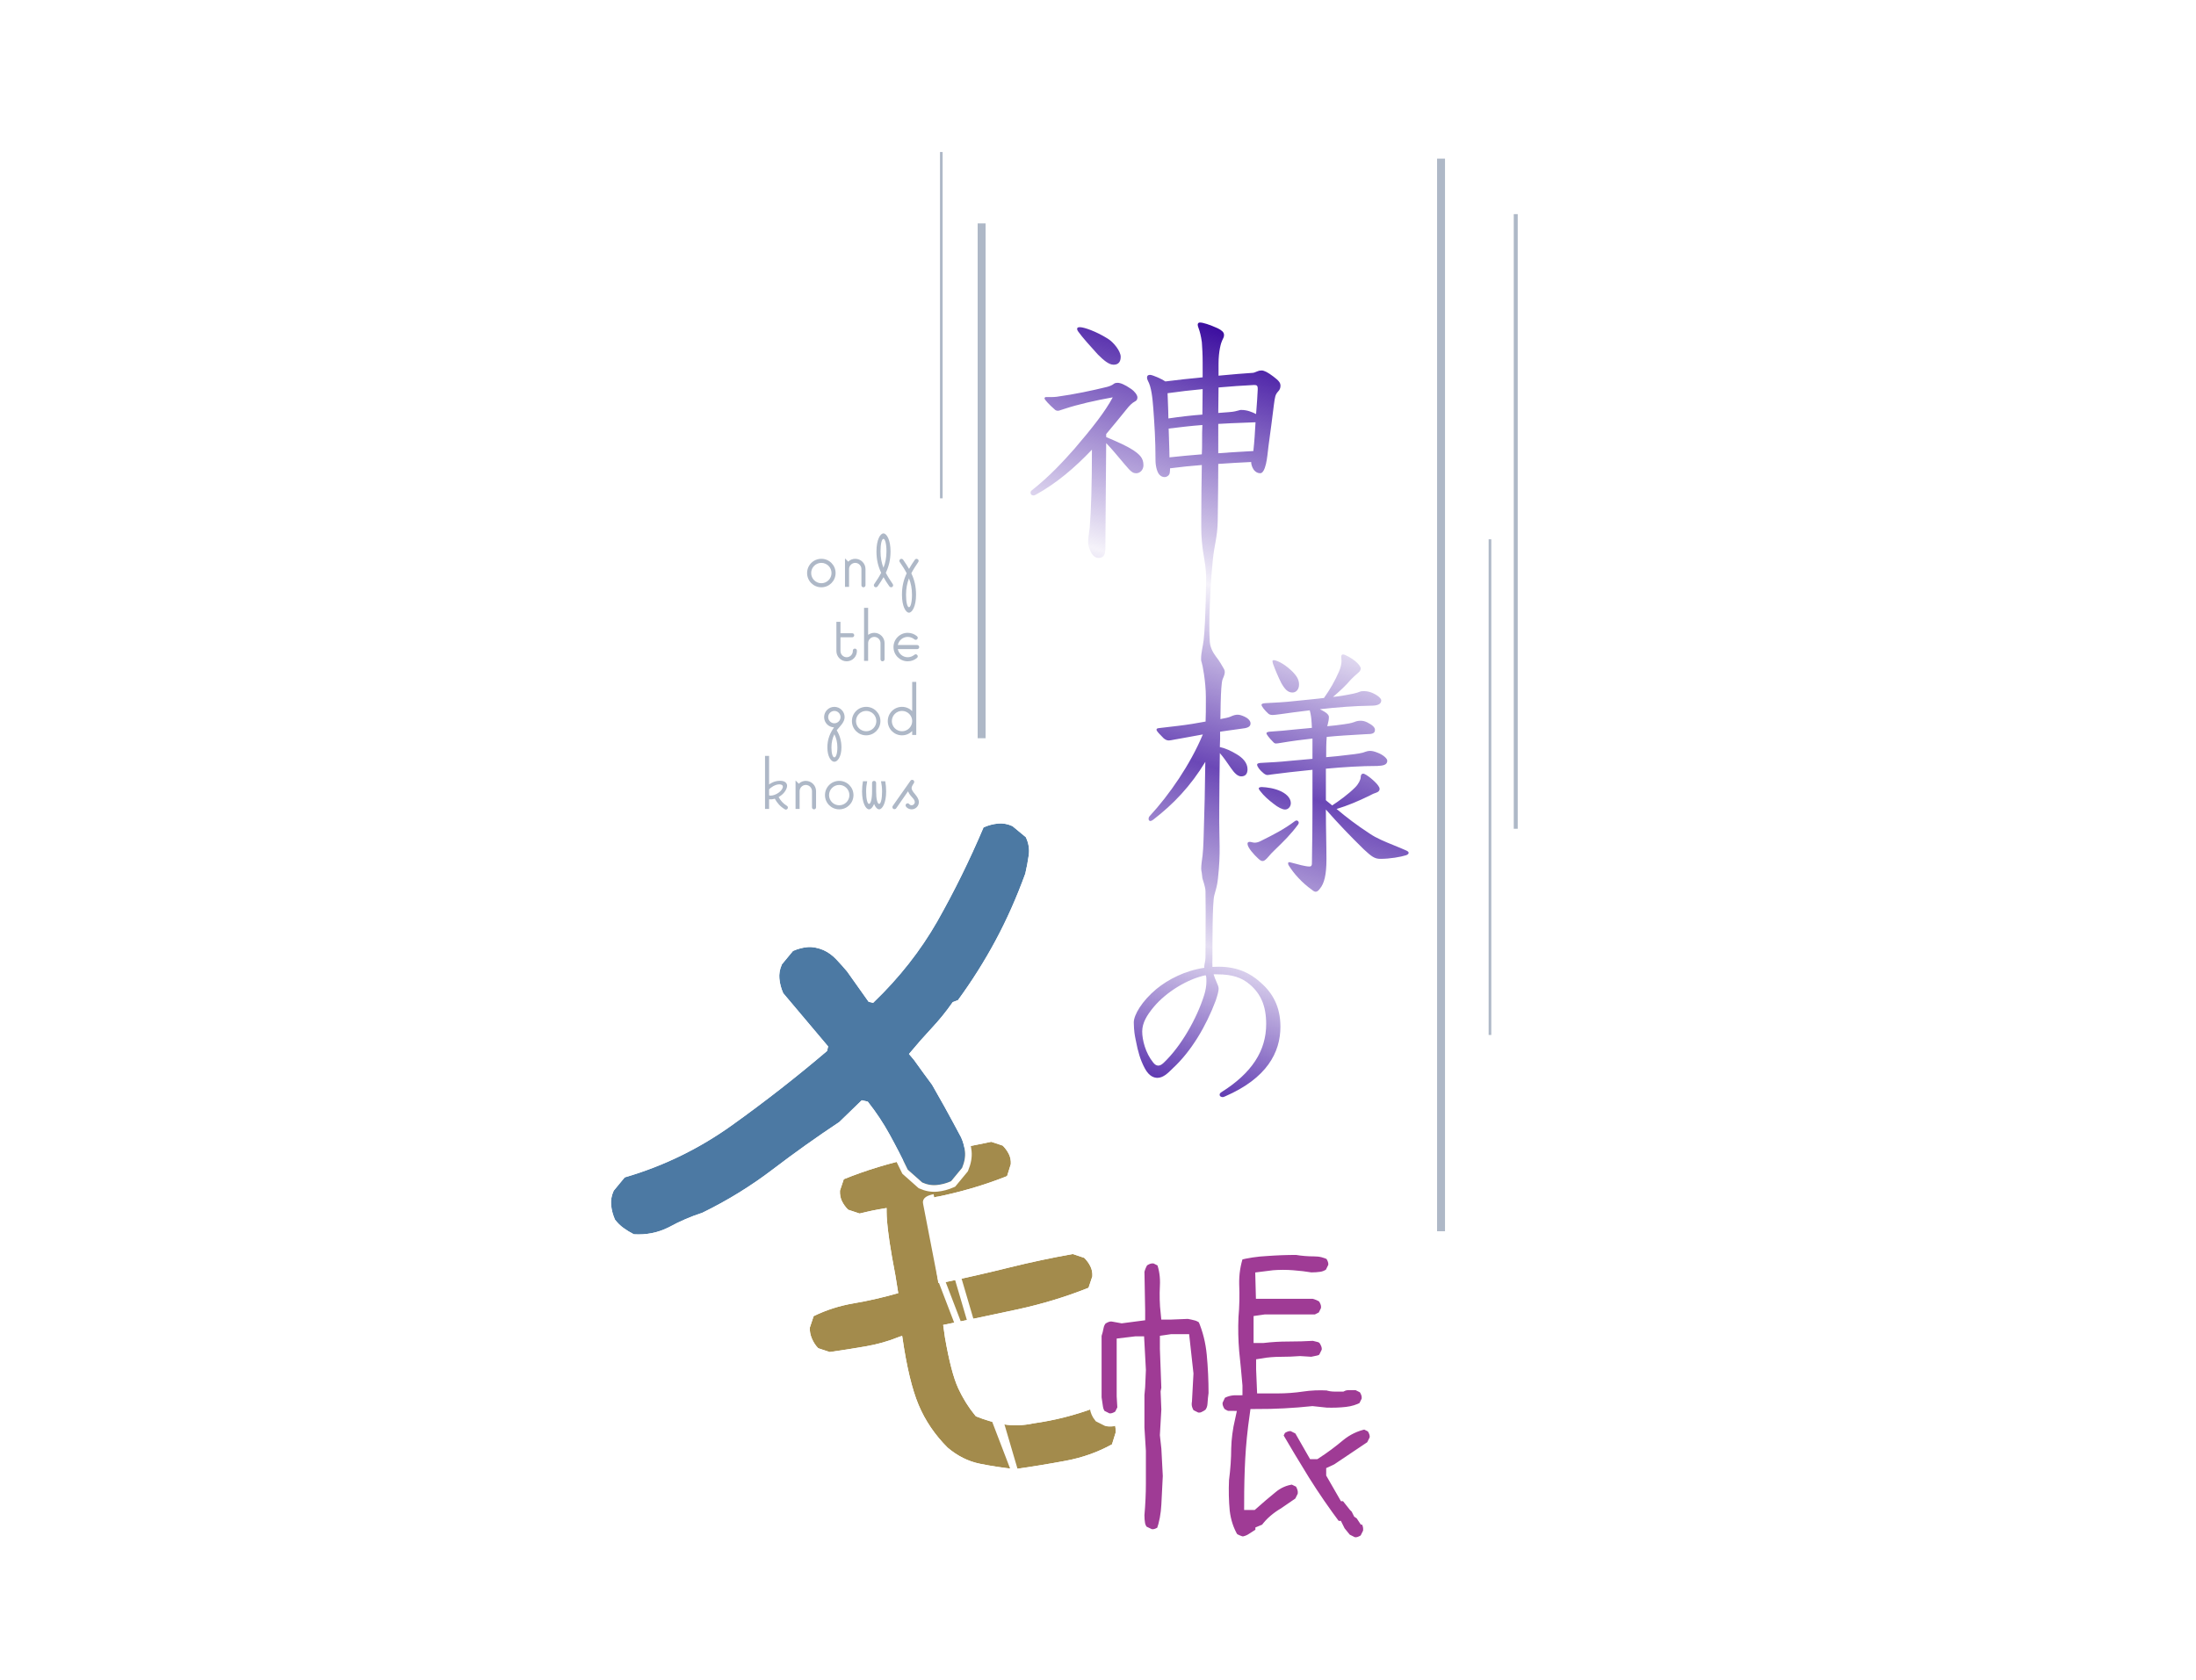 <svg width="1661" height="1271" viewBox="0 0 1661 1271" fill="none" xmlns="http://www.w3.org/2000/svg">
<rect width="1661" height="1271" fill="white"/>
<g filter="url(#filter0_d)">
<path fill-rule="evenodd" clip-rule="evenodd" d="M836.685 324.383C841.868 318.163 847.05 311.943 852.025 305.723C854.097 303.028 856.378 300.747 858.45 299.711C859.901 299.089 860.316 297.845 860.316 296.601C860.316 294.735 857.829 291.832 855.756 290.381C850.366 286.649 847.257 285.612 845.184 285.612C844.148 285.612 843.319 285.82 842.697 286.234C841.246 287.478 838.966 288.308 837.307 288.722C826.321 291.418 812.848 294.32 799.167 296.186C797.716 296.393 796.472 296.393 794.606 296.393H791.29C790.461 296.393 790.046 296.808 790.046 297.43C790.046 298.259 793.363 301.991 798.13 306.138C798.752 306.553 799.374 306.76 799.996 306.76C800.899 306.76 801.803 306.438 802.907 306.045C803.575 305.807 804.318 305.543 805.178 305.309C815.128 301.991 828.809 298.881 841.66 296.601C836.064 307.175 826.321 319.614 812.64 335.579C804.349 344.908 793.985 356.312 780.511 366.885C779.682 367.507 779.475 368.129 779.475 368.751C779.475 369.995 780.304 370.825 781.755 370.825C782.058 370.825 782.362 370.713 782.747 370.573C782.887 370.521 783.039 370.465 783.206 370.41C799.374 361.495 812.848 349.884 825.907 336.201C825.907 362.946 825.285 382.435 824.248 395.082C824.115 396.212 823.94 397.469 823.763 398.738C823.387 401.429 823.005 404.173 823.005 405.863C823.005 407.936 823.626 410.424 824.87 413.12C826.114 416.022 828.394 418.096 830.881 418.096C835.027 418.096 836.064 415.193 836.064 410.632L836.685 331.225C840.632 335.336 844.187 339.579 847.765 343.848L847.766 343.849C848.698 344.961 849.631 346.075 850.574 347.189C855.341 352.787 856.585 354.031 859.487 354.031C862.389 354.031 864.876 351.336 864.876 348.018C864.876 342.42 861.974 339.933 857.207 336.615C852.439 333.505 846.013 330.603 836.685 326.663V324.383ZM921.672 271.099C921.672 261.77 923.538 255.342 924.367 253.684C924.478 253.463 924.581 253.258 924.678 253.067C925.487 251.466 925.818 250.812 925.818 249.33C925.818 247.257 923.953 245.805 921.051 244.354C915.039 241.659 910.064 240 907.577 240C906.541 240 905.919 240.622 905.919 241.659C905.919 242.281 906.126 243.11 906.541 244.147C907.577 246.842 908.406 250.366 909.028 254.72C909.064 255.295 909.106 255.901 909.151 256.549C909.366 259.645 909.65 263.72 909.65 270.063V281.466C900.322 282.295 889.958 283.539 881.459 284.576C878.764 282.71 871.717 279.6 869.851 279.6C868.4 279.6 867.571 280.222 867.571 281.673C867.571 282.295 867.778 283.124 868.193 283.954C870.888 288.722 871.717 297.015 872.339 305.101L872.37 305.537C873.188 316.998 873.997 328.317 873.997 344.286C873.997 349.055 875.448 353.824 877.106 355.275C878.143 356.311 879.386 356.933 880.837 356.933C882.496 356.933 884.568 355.689 884.776 353.616C884.983 352.372 884.983 351.128 884.983 350.299C893.067 349.262 900.944 348.433 909.028 347.811C908.821 360.873 908.613 374.349 908.613 389.277V395.082C908.613 409.384 911.166 419.224 911.684 424.163C912.296 430 912.296 432.943 912.296 432.943C912.296 432.943 912.083 465.073 910.434 480.126C909.931 484.708 908.393 490.017 908.487 494.517C908.488 494.589 908.49 494.659 908.491 494.727C908.509 495.692 908.519 496.194 908.974 497.313C909.461 498.511 912.083 511.619 912.083 523.229V527.79C912.083 532.352 912.083 537.12 911.876 541.889C906.694 542.926 897.781 544.377 890.526 545.206C885.551 545.828 880.369 546.45 876.43 546.865C875.186 547.072 874.772 547.279 874.772 548.109C874.772 549.145 877.259 551.633 880.161 554.536C881.405 555.572 882.649 556.195 884.1 556.195C884.929 556.195 887.001 555.78 888.038 555.573C890.404 555.142 892.845 554.712 895.334 554.273L895.341 554.272C900.046 553.442 904.925 552.582 909.803 551.633C900.268 574.439 884.514 597.246 869.59 613.417C868.968 614.039 868.761 614.869 868.761 615.491C868.761 616.32 869.175 617.149 870.212 617.149C870.626 617.149 871.455 616.735 872.284 616.113C887.416 604.502 900.683 590.611 911.669 572.366C911.461 591.026 911.047 610.1 910.425 628.138C910.218 634.979 910.01 641.614 908.974 647.834C908.953 648.022 908.932 648.209 908.911 648.393C908.727 650.035 908.559 651.526 908.559 653.017C908.559 654.196 908.75 655.136 908.954 656.138C909.187 657.284 909.192 658.666 909.436 660.274C909.623 661.5 911.724 666.674 911.804 670.154C912 678.618 911.933 691.272 911.867 703.5C911.836 709.457 911.804 715.312 911.804 720.533C911.804 723.531 910.61 726.092 910.919 728.172C895.976 730.427 883.449 737.066 874.714 744.203C863.79 753.309 857.569 763.78 857.569 769.547C857.721 776.072 858.176 778.652 859.086 783.053C860.755 791.855 862.576 797.925 865.762 803.995C869.252 810.673 873.197 811.431 875.624 811.431C879.721 811.28 882.907 808.396 887.004 804.299C901.114 791.248 912.19 772.43 919.473 753.157C920.838 749.06 921.748 745.873 921.748 744.052C921.748 742.526 921.006 740.841 920.102 738.789C919.387 737.165 918.571 735.312 917.94 733.125C919.269 733.03 919.535 733.054 919.882 733.085C920.09 733.104 920.327 733.125 920.838 733.125C931.914 733.125 939.197 735.553 945.266 740.713C953.611 747.846 957.707 756.951 957.707 770.761C957.707 790.944 946.935 807.789 923.721 822.358C922.811 822.965 922.507 823.572 922.507 824.179C922.507 825.393 923.569 826 924.783 826C925.238 826 925.39 826 926.755 825.393C958.162 811.735 968.48 792.31 968.48 772.734C968.48 757.71 962.714 747.087 952.852 738.74C945.873 732.518 936.162 727.359 921.748 727.359C920.164 727.359 918.601 727.41 917.059 727.51C916.881 725.157 917.059 723.258 917.059 720.533C917.059 711.5 916.973 678.773 918.438 673.464C919.75 668.709 920.644 666.047 921.204 660.896C923.475 640 922.048 634.572 922.209 609.26C922.311 593.365 922.415 577.088 922.655 565.732C925.542 569.075 927.983 572.641 929.571 574.96C930.149 575.805 930.614 576.485 930.946 576.927C933.641 580.867 936.128 583.355 938.823 583.355C942.14 583.355 943.591 581.281 943.591 577.964C943.591 572.988 939.86 569.256 935.299 566.561C931.154 564.073 927.215 562.207 922.655 561.17C922.655 560.134 922.707 559.045 922.759 557.957C922.81 556.868 922.862 555.78 922.862 554.743V549.56C924.548 549.319 926.198 549.078 927.814 548.842L927.835 548.839L927.838 548.839C931.777 548.264 935.507 547.72 939.03 547.279C943.176 546.865 945.871 546.035 945.871 543.34C945.871 541.06 943.591 539.194 941.311 538.157C939.445 537.328 937.787 536.706 936.128 536.706C934.47 536.706 933.019 537.12 930.739 538.157C929.495 538.779 926.386 539.401 923.069 540.023C923.069 537.923 923.123 535.877 923.175 533.856V533.855C923.226 531.886 923.277 529.942 923.277 527.998C923.484 519.705 923.899 512.034 924.728 509.96C926.179 506.643 926.386 505.606 926.386 504.362C926.386 503.533 926.179 502.704 925.764 502.082C925.09 501.044 924.216 499.501 923.236 497.771C922.33 496.171 921.089 494.521 919.813 492.825C917.179 489.323 915.393 485.62 915.082 481.725C913.859 466.411 916.082 434.556 916.082 434.556C916.082 434.556 916.773 425.367 917.353 419.491C918.481 408.061 920.848 402.4 921.051 390.313C921.061 389.504 921.072 388.698 921.083 387.896L921.107 386.067L921.107 386.062C921.294 371.97 921.465 359.047 921.465 346.982C929.757 346.36 938.048 345.945 946.339 345.53C946.339 347.189 946.961 349.47 948.412 351.543C949.656 352.994 951.107 354.031 953.18 354.031C954.631 354.031 955.875 352.372 956.704 349.884C958.02 346.121 958.484 342.017 959.178 335.866C959.249 335.239 959.322 334.591 959.398 333.92C960.849 323.346 962.508 310.906 963.544 302.199C964.373 295.979 964.581 294.527 966.861 292.04C967.897 291.003 968.519 289.552 968.519 287.893C968.519 285.612 967.483 284.161 963.13 280.844C958.984 277.734 956.289 276.283 954.216 276.283C952.973 276.283 951.936 276.49 951.107 276.905C949.241 277.734 948.205 278.149 946.547 278.149C940.387 278.511 932.961 279.19 925.098 279.909C923.964 280.013 922.822 280.117 921.672 280.222V271.099ZM884.568 342.006C884.568 339.241 884.384 333.713 884.2 328.184C884.108 325.42 884.016 322.655 883.946 320.236C892.445 319.2 900.944 318.163 909.443 317.541C909.235 321.48 909.235 325.627 909.235 329.566C909.235 332.883 909.235 336.408 909.028 339.725C900.944 340.347 892.238 341.176 884.568 342.006ZM940.204 315.841L940.206 315.841C943.361 315.724 946.509 315.608 949.656 315.468C949.241 322.724 948.827 329.981 947.998 337.237C946.53 337.322 945.12 337.403 943.759 337.481L943.743 337.482C935.115 337.976 928.444 338.359 921.465 338.896V316.712C927.782 316.3 934.009 316.07 940.204 315.841ZM909.443 309.662C900.944 310.284 892.238 311.321 883.739 312.565C883.739 309.416 883.558 304.912 883.376 300.364C883.282 298.025 883.188 295.674 883.117 293.491C891.823 292.247 900.737 291.21 909.65 290.381L909.443 309.662ZM921.672 289.137C930.793 288.308 939.914 287.686 948.412 287.271C950.278 287.271 951.314 287.478 951.314 289.966V290.796C951.107 295.149 950.692 301.784 950.071 309.248C946.754 307.589 943.23 306.138 938.67 306.138C938.148 306.138 937.599 306.299 936.831 306.524C935.463 306.926 933.398 307.531 929.549 307.797C927.269 308.004 924.574 308.211 921.465 308.419L921.672 289.137ZM847.672 265.916C847.672 261.562 842.075 254.72 837.929 252.232C829.016 246.635 819.895 243.525 816.786 243.525C815.128 243.525 814.713 243.939 814.713 244.976C814.713 245.391 814.92 246.013 815.542 246.842C818.684 251.279 824.957 258.188 829.072 262.719C829.572 263.27 830.04 263.786 830.467 264.257C834.82 268.611 838.758 271.929 842.282 271.929C846.013 271.929 847.672 269.648 847.672 265.916ZM992.303 546.657C990.851 546.796 989.469 546.934 988.164 547.065C985.554 547.326 983.251 547.556 981.317 547.694L980.911 547.736C973.03 548.544 967.103 549.152 960.174 549.56C958.515 549.767 957.893 550.182 957.893 550.804C957.893 551.426 959.552 553.914 963.283 557.646C963.905 558.268 964.527 558.475 965.148 558.475C965.77 558.475 967.429 558.268 968.465 558.06C977.171 556.609 985.048 555.573 992.717 554.743V570.086C990.99 570.243 989.275 570.4 987.597 570.554L987.544 570.558C982.599 571.012 977.974 571.435 974.269 571.744C968.672 572.366 961.417 572.781 953.333 573.195C951.468 573.403 950.846 573.817 950.846 574.439C950.846 575.891 952.711 578.586 955.821 581.074C956.857 581.903 957.893 582.318 958.515 582.318C959.137 582.318 960.795 582.111 961.832 581.903C969.294 580.867 980.695 579.623 992.717 578.379V608.441C992.717 621.776 992.553 631.648 992.431 638.942L992.431 638.944C992.359 643.217 992.303 646.605 992.303 649.285C992.303 650.529 991.888 651.566 990.437 651.566C987.449 651.566 981.229 649.842 977.757 648.88C976.412 648.507 975.479 648.249 975.305 648.249C974.684 648.249 974.269 648.663 974.269 649.078C974.269 649.7 974.476 650.322 974.891 650.944C976.964 654.054 978.829 656.749 982.146 660.274C985.255 663.591 988.779 666.701 992.303 669.189C993.547 670.225 994.376 670.64 995.205 670.64C996.241 670.64 997.278 669.811 998.314 668.359C1001.63 664.42 1003.29 657.786 1003.29 646.175C1003.29 640.485 1003.19 635.035 1003.09 629.385L1003.09 629.379L1003.09 629.373C1002.99 623.294 1002.87 616.983 1002.87 609.893V608.441C1012.2 619.015 1020.49 627.723 1031.48 638.504C1037.49 644.102 1039.77 645.761 1044.12 645.761C1051.38 645.761 1059.46 644.309 1063.4 643.065C1064.65 642.651 1065.47 642.029 1065.47 641.199C1065.47 640.577 1064.85 639.955 1063.4 639.333C1060.42 638 1057.38 636.765 1054.39 635.549C1047.6 632.793 1041.07 630.139 1036.04 626.686C1025.88 620.052 1018.63 614.454 1010.96 608.027C1019.25 605.539 1027.54 602.014 1035.63 598.075C1035.99 597.891 1036.34 597.706 1036.69 597.522C1037.91 596.877 1039.13 596.232 1041.22 595.587C1042.88 594.965 1043.5 593.928 1043.5 592.892C1043.5 592.062 1043.09 591.233 1042.47 590.404C1040.6 587.501 1033.14 581.281 1031.07 581.281C1030.03 581.281 1029.2 582.111 1029.2 583.977C1029.2 585.843 1027.54 589.16 1025.05 591.648C1019.87 596.831 1013.03 601.807 1007.64 605.332C1007.06 604.834 1006.35 604.27 1005.64 603.706C1004.57 602.86 1003.5 602.014 1002.87 601.392V577.549C1016.14 576.305 1029.82 575.476 1041.84 575.476C1045.78 575.269 1049.31 574.854 1049.31 571.537C1049.31 569.878 1046.2 566.976 1041.64 565.317C1039.56 564.488 1037.91 564.073 1036.25 564.073C1035.21 564.073 1033.97 564.28 1032.93 564.695C1030.65 565.732 1026.71 566.354 1019.04 567.183C1014.07 567.805 1008.68 568.427 1003.08 568.842C1003.08 563.866 1003.08 558.682 1003.5 553.499C1011.71 552.661 1021.68 552.094 1028.82 551.688C1030.51 551.592 1032.04 551.505 1033.35 551.426C1038.11 551.426 1039.98 550.804 1039.98 548.109C1039.98 546.45 1038.32 544.584 1034.17 542.511C1032.1 541.474 1030.44 541.267 1028.99 541.267C1027.13 541.267 1025.68 541.682 1024.22 542.304C1021.94 543.133 1019.25 543.547 1016.35 543.962C1012.41 544.584 1008.26 544.999 1003.91 545.413L1004.33 543.755C1004.74 542.096 1005.15 540.23 1005.15 538.572C1005.15 536.913 1003.91 535.254 998.314 532.559C1010.96 531.108 1024.02 530.071 1037.49 529.864C1041.22 529.864 1044.75 529.034 1044.75 525.925C1044.75 524.266 1041.84 521.778 1037.28 519.912C1035 519.083 1033.35 518.875 1031.69 518.875C1030.65 518.875 1029.61 518.875 1028.58 519.29C1026.3 520.327 1022.36 521.156 1014.9 522.4C1012.82 522.777 1010.75 522.983 1008.83 523.173L1008.72 523.184C1008.57 523.199 1008.42 523.214 1008.26 523.229C1013.45 518.875 1018.21 514.314 1021.74 510.168C1023.19 508.716 1025.26 506.643 1027.54 504.777C1028.79 503.74 1029.2 502.704 1029.2 501.667C1029.2 500.423 1027.75 498.557 1025.68 496.691C1022.36 493.789 1017.18 491.093 1015.93 491.093C1014.9 491.093 1014.48 491.715 1014.48 492.959C1014.48 493.404 1014.54 494.027 1014.6 494.605C1014.65 495.106 1014.69 495.573 1014.69 495.862C1014.69 498.35 1014.07 501.252 1012.62 504.362C1009.92 510.79 1005.98 517.631 1001.42 524.059C996.116 524.691 991.27 525.168 986.559 525.633L986.557 525.633C983.541 525.931 980.579 526.223 977.586 526.547C972.196 527.169 964.734 527.583 956.65 527.998C954.784 528.205 954.162 528.62 954.162 529.242C954.162 530.278 956.65 533.596 959.552 536.084C960.174 536.498 961.003 536.913 962.661 536.913C963.673 536.913 965.784 536.638 967.428 536.424C967.805 536.375 968.156 536.33 968.465 536.291C974.269 535.462 981.939 534.425 990.645 533.388C991.474 536.291 991.888 539.194 992.096 542.925L992.303 546.657ZM982.56 513.899C982.56 510.79 981.524 507.68 976.342 502.911C970.538 497.521 965.148 495.447 963.49 495.447C962.868 495.447 962.454 495.655 962.454 496.276C962.454 496.58 962.565 496.995 962.706 497.52C962.757 497.713 962.813 497.921 962.868 498.142C964.734 503.326 967.014 508.509 969.087 512.655C971.782 517.424 974.062 519.912 977.586 519.912C980.488 519.912 982.56 517.424 982.56 513.899ZM952.919 594.136C956.028 598.282 959.759 601.392 963.283 604.087C966.599 606.783 969.916 608.441 971.989 608.441C974.476 608.441 976.342 606.161 976.342 603.673C976.342 600.77 974.476 597.453 969.087 594.758C963.905 592.27 958.308 591.648 954.577 591.44C953.333 591.44 952.089 591.648 952.089 592.477C952.089 592.892 952.297 593.306 952.919 594.136ZM981.939 619.637C982.146 619.223 982.353 618.808 982.353 618.393C982.353 617.564 981.524 616.735 980.695 616.735C980.28 616.735 979.658 616.942 979.244 617.357C971.113 623.506 962.602 627.757 954.983 631.563C954.638 631.735 954.296 631.907 953.955 632.077C952.089 633.114 950.431 633.528 948.98 633.528C948.33 633.528 947.623 633.358 946.948 633.196C946.333 633.048 945.743 632.906 945.249 632.906C944.005 632.906 943.591 633.528 943.591 634.358C943.591 637.26 948.566 642.651 951.26 645.139C952.919 646.797 953.955 647.419 954.991 647.419C956.235 647.419 957.272 646.383 958.308 645.346C958.753 644.9 959.252 644.322 959.832 643.649L959.833 643.648C960.873 642.441 962.175 640.93 963.905 639.333L964.239 639.01C970.928 632.522 976.433 627.183 981.939 619.637ZM912.498 738.118C912.513 736.367 912.528 734.583 911.867 733.79C898.364 736.673 882.452 746.176 872.741 757.71C867.431 764.083 863.941 769.85 863.941 776.376C863.941 782.75 866.369 792.614 872.286 799.898C873.5 801.416 874.714 802.174 876.079 802.174C877.293 802.174 878.507 801.567 880.024 800.201C893.376 787.606 905.362 766.36 910.824 748.756C911.886 745.418 912.493 741.775 912.493 738.892C912.493 738.637 912.495 738.378 912.498 738.118Z" fill="url(#paint0_linear)"/>
</g>
<g filter="url(#filter1_d)">
<path d="M767.779 1107.44C758.839 1106.51 749.977 1105.16 741.191 1103.39C732.406 1101.62 724.256 1097.55 716.742 1091.19C707.11 1081.56 699.789 1070.77 694.781 1058.82C689.772 1046.88 685.65 1029.58 682.415 1006.92L680.797 1007.15C672.473 1010.54 663.88 1013 655.017 1014.55C646.155 1016.09 637.003 1017.53 627.562 1018.88L618.892 1015.99C616.966 1014.06 615.386 1011.67 614.153 1008.82C612.92 1005.97 612.381 1003.16 612.535 1000.38L615.426 991.712C624.944 987.05 635.078 983.814 645.829 982.003C656.58 980.193 667.774 977.631 679.412 974.318C678.333 966.766 676.754 957.633 674.674 946.921C671.67 929.735 670.322 917.404 670.631 909.929C664.696 910.776 657.876 912.163 650.169 914.089L641.499 911.198C639.573 909.271 638.032 907.152 636.876 904.84C635.72 902.528 635.2 899.85 635.316 896.806L638.206 888.136C654.853 881.355 672.791 875.904 692.019 871.782C711.248 867.66 730.495 863.673 749.762 859.821L758.432 862.712C760.358 864.639 761.9 866.758 763.056 869.07C764.211 871.382 764.712 873.926 764.558 876.7L761.725 885.774C744.539 892.632 726.177 898.006 706.64 901.897C702.093 902.821 700.09 904.208 700.629 906.058C701.13 907.638 701.669 910.451 702.247 914.497C702.825 918.543 703.422 922.724 704.038 927.04L709.699 966.691L716.173 965.767C732.203 962.377 748.06 958.736 763.743 954.846C779.427 950.955 795.322 947.584 811.429 944.734L820.099 947.624C822.025 949.551 823.566 951.671 824.722 953.983C825.878 956.295 826.379 958.838 826.225 961.613L823.334 970.282C806.148 977.14 788.21 982.591 769.521 986.636C750.832 990.681 732.124 994.591 713.396 998.366L714.783 1008.08C717.864 1025.8 721.197 1038.54 724.78 1046.28C728.363 1054.03 732.813 1061.1 738.13 1067.5C745.143 1070.35 752.175 1072.37 759.227 1073.57C766.278 1074.76 773.811 1074.51 781.827 1072.82C789.919 1071.66 797.683 1070.14 805.12 1068.25C812.557 1066.36 819.937 1064.07 827.258 1061.38L837.662 1064.84C839.588 1066.77 841.13 1068.89 842.285 1071.2C843.441 1073.51 843.981 1076.33 843.903 1079.64L841.07 1088.72C830.358 1094.65 818.701 1098.79 806.101 1101.14C793.5 1103.49 780.726 1105.59 767.779 1107.44Z" fill="#A38B4C"/>
<path d="M767.827 1109.96L767.521 1109.92C758.502 1108.99 749.561 1107.63 740.696 1105.84C731.458 1103.98 722.93 1099.7 715.128 1093.1L715.048 1093.03L714.975 1092.96C705.124 1083.11 697.616 1072.05 692.475 1059.79C687.554 1048.05 683.527 1031.43 680.342 1010.02C672.289 1013.19 663.989 1015.52 655.446 1017.01C646.556 1018.55 637.38 1020 627.915 1021.35L627.331 1021.44L626.771 1021.25L618.102 1018.36L617.542 1018.17L617.124 1017.76C614.946 1015.58 613.199 1012.91 611.858 1009.81C610.49 1006.65 609.861 1003.45 610.039 1000.24L610.058 999.908L610.164 999.591L613.054 990.921L613.386 989.927L614.326 989.467C624.067 984.696 634.433 981.387 645.414 979.538C655.416 977.854 665.818 975.511 676.62 972.507C675.565 965.444 674.099 957.076 672.22 947.397L672.215 947.374L672.211 947.351C669.569 932.235 668.172 920.696 668.091 912.848C662.959 913.691 657.189 914.911 650.775 916.514L650.069 916.691L649.378 916.46L640.709 913.57L640.149 913.383L639.731 912.966C637.625 910.859 635.922 908.523 634.64 905.958C633.265 903.208 632.689 900.099 632.817 896.711L632.831 896.354L632.944 896.015L635.835 887.345L636.198 886.254L637.263 885.821C654.058 878.98 672.137 873.487 691.495 869.338C710.735 865.213 729.994 861.224 749.272 857.37L749.923 857.24L750.553 857.45L759.223 860.34L759.783 860.527L760.2 860.944C762.306 863.051 764.009 865.387 765.292 867.953C766.657 870.683 767.231 873.664 767.054 876.839L767.037 877.149L766.944 877.445L764.111 886.519L763.757 887.655L762.651 888.096C745.315 895.014 726.807 900.43 707.134 904.348M767.827 1109.96L706.64 901.897M767.827 1109.96L768.132 1109.91C781.114 1108.06 793.923 1105.95 806.559 1103.6C819.411 1101.2 831.323 1096.97 842.282 1090.9L843.158 1090.42L843.457 1089.46L846.29 1080.39L846.394 1080.05L846.403 1079.7C846.487 1076.09 845.904 1072.85 844.522 1070.08C843.239 1067.52 841.536 1065.18 839.43 1063.08L839.012 1062.66L838.453 1062.47L828.049 1059L827.217 1058.73L826.394 1059.03C819.153 1061.7 811.857 1063.96 804.505 1065.83C797.16 1067.69 789.483 1069.2 781.473 1070.34L781.391 1070.35L781.309 1070.37C773.558 1072.01 766.344 1072.24 759.644 1071.1C752.977 1069.97 746.314 1068.08 739.654 1065.41C734.655 1059.32 730.453 1052.59 727.049 1045.23C723.614 1037.81 720.327 1025.36 717.253 1007.68L716.205 1000.35C734.171 996.717 752.119 992.96 770.05 989.079C788.87 985.006 806.941 979.515 824.26 972.604L825.338 972.174L825.706 971.073L828.596 962.403L828.702 962.086L828.721 961.751C828.897 958.576 828.323 955.595 826.958 952.865C825.676 950.3 823.973 947.963 821.867 945.857L821.449 945.439L820.889 945.253L812.22 942.362L811.618 942.162L810.993 942.272C794.831 945.132 778.88 948.515 763.141 952.419C747.513 956.296 731.712 959.924 715.737 963.303L711.821 963.863M767.827 1109.96L711.821 963.863M707.134 904.348C707.132 904.348 707.13 904.348 707.129 904.349L706.64 901.897M707.134 904.348C707.136 904.347 707.137 904.347 707.139 904.347L706.64 901.897M707.134 904.348C704.949 904.792 703.723 905.29 703.15 905.686C703.144 905.69 703.138 905.695 703.132 905.699M706.64 901.897C702.093 902.821 700.09 904.208 700.629 906.058M703.132 905.699C703.092 905.561 703.052 905.429 703.012 905.303L700.629 906.058M703.132 905.699C703.661 907.528 704.185 910.385 704.722 914.144L704.725 914.167L704.728 914.191L704.732 914.215L704.735 914.238L704.739 914.262L704.742 914.286L704.745 914.31L704.749 914.333L704.752 914.357L704.756 914.381L704.759 914.405L704.762 914.428L704.766 914.452L704.769 914.476L704.773 914.5L704.776 914.523L704.779 914.547L704.783 914.571L704.786 914.595L704.79 914.618L704.793 914.642L704.796 914.666L704.8 914.69L704.803 914.713L704.806 914.737L704.81 914.761L704.813 914.785L704.817 914.809L704.82 914.832L704.823 914.856L704.827 914.88L704.83 914.904L704.834 914.928L704.837 914.951L704.84 914.975L704.844 914.999L704.847 915.023L704.851 915.047L704.854 915.071L704.857 915.094L704.861 915.118L704.864 915.142L704.868 915.166L704.871 915.19L704.874 915.214L704.878 915.237L704.881 915.261L704.885 915.285L704.888 915.309L704.892 915.333L704.895 915.357L704.898 915.381L704.902 915.404L704.905 915.428L704.909 915.452L704.912 915.476L704.915 915.5L704.919 915.524L704.922 915.548L704.926 915.572L704.929 915.596L704.932 915.619L704.936 915.643L704.939 915.667L704.943 915.691L704.946 915.715L704.95 915.739L704.953 915.763L704.956 915.787L704.96 915.811L704.963 915.835L704.967 915.859L704.97 915.882L704.973 915.906L704.977 915.93L704.98 915.954L704.984 915.978L704.987 916.002L704.991 916.026L704.994 916.05L704.997 916.074L705.001 916.098L705.004 916.122L705.008 916.146L705.011 916.17L705.014 916.194L705.018 916.218L705.021 916.242L705.025 916.266L705.028 916.29L705.032 916.314L705.035 916.338L705.038 916.362L705.042 916.386L705.045 916.41L705.049 916.434L705.052 916.458L705.056 916.482L705.059 916.506L705.062 916.53L705.066 916.554L705.069 916.578L705.073 916.602L705.076 916.626L705.08 916.65L705.083 916.674L705.086 916.698L705.09 916.722L705.093 916.746L705.097 916.77L705.1 916.794L705.104 916.818L705.107 916.842L705.11 916.866L705.114 916.89L705.117 916.914L705.121 916.938L705.124 916.963L705.128 916.987L705.131 917.011L705.135 917.035L705.138 917.059L705.141 917.083L705.145 917.107L705.148 917.131L705.152 917.155L705.155 917.179L705.159 917.203L705.162 917.228L705.166 917.252L705.169 917.276L705.172 917.3L705.176 917.324L705.179 917.348L705.183 917.372L705.186 917.396L705.19 917.42L705.193 917.445L705.197 917.469L705.2 917.493L705.203 917.517L705.207 917.541L705.21 917.565L705.214 917.589L705.217 917.614L705.221 917.638L705.224 917.662L705.228 917.686L705.231 917.71L705.234 917.734L705.238 917.759L705.241 917.783L705.245 917.807L705.248 917.831L705.252 917.855L705.255 917.88L705.259 917.904L705.262 917.928L705.266 917.952L705.269 917.976L705.272 918L705.276 918.025L705.279 918.049L705.283 918.073L705.286 918.097L705.29 918.122L705.293 918.146L705.297 918.17L705.3 918.194L705.304 918.218L705.307 918.243L705.31 918.267L705.314 918.291L705.317 918.315L705.321 918.34L705.324 918.364L705.328 918.388L705.331 918.412L705.335 918.437L705.338 918.461L705.342 918.485L705.345 918.509L705.349 918.534L705.352 918.558L705.356 918.582L705.359 918.607L705.362 918.631L705.366 918.655L705.369 918.679L705.373 918.704L705.376 918.728L705.38 918.752L705.383 918.777L705.387 918.801L705.39 918.825L705.394 918.85L705.397 918.874L705.401 918.898L705.404 918.922L705.408 918.947L705.411 918.971L705.415 918.995L705.418 919.02L705.421 919.044L705.425 919.068L705.428 919.093L705.432 919.117L705.435 919.142L705.439 919.166L705.442 919.19L705.446 919.215L705.449 919.239L705.453 919.263L705.456 919.288L705.46 919.312L705.463 919.336L705.467 919.361L705.47 919.385L705.474 919.41L705.477 919.434L705.481 919.458L705.484 919.483L705.488 919.507L705.491 919.531L705.495 919.556L705.498 919.58L705.501 919.605L705.505 919.629L705.508 919.654L705.512 919.678L705.515 919.702L705.519 919.727L705.522 919.751L705.526 919.776L705.529 919.8L705.533 919.824L705.536 919.849L705.54 919.873L705.543 919.898L705.547 919.922L705.55 919.947L705.554 919.971L705.557 919.996L705.561 920.02L705.564 920.045L705.568 920.069L705.571 920.093L705.575 920.118L705.578 920.142L705.582 920.167L705.585 920.191L705.589 920.216L705.592 920.24L705.596 920.265L705.599 920.289L705.603 920.314L705.606 920.338L705.61 920.363L705.613 920.387L705.617 920.412L705.62 920.436L705.624 920.461L705.627 920.485L705.631 920.51L705.634 920.534L705.638 920.559L705.641 920.583L705.645 920.608L705.648 920.633L705.652 920.657L705.655 920.682L705.659 920.706L705.662 920.731L705.666 920.755L705.669 920.78L705.673 920.804L705.676 920.829L705.68 920.854L705.683 920.878L705.687 920.903L705.69 920.927L705.694 920.952L705.697 920.976L705.701 921.001L705.704 921.026L705.708 921.05L705.711 921.075L705.715 921.099L705.718 921.124L705.722 921.149L705.725 921.173L705.729 921.198L705.732 921.222L705.736 921.247L705.74 921.272L705.743 921.296L705.747 921.321L705.75 921.345L705.754 921.37L705.757 921.395L705.761 921.419L705.764 921.444L705.768 921.469L705.771 921.493L705.775 921.518L705.778 921.543L705.782 921.567L705.785 921.592L705.789 921.617L705.792 921.641L705.796 921.666L705.799 921.691L705.803 921.715L705.806 921.74L705.81 921.765L705.813 921.789L705.817 921.814L705.82 921.839L705.824 921.863L705.828 921.888L705.831 921.913L705.835 921.937L705.838 921.962L705.842 921.987L705.845 922.012L705.849 922.036L705.852 922.061L705.856 922.086L705.859 922.11L705.863 922.135L705.866 922.16L705.87 922.185L705.873 922.209L705.877 922.234L705.88 922.259L705.884 922.284L705.888 922.308L705.891 922.333L705.895 922.358L705.898 922.383L705.902 922.407L705.905 922.432L705.909 922.457L705.912 922.482L705.916 922.506L705.919 922.531L705.923 922.556L705.926 922.581L705.93 922.605L705.934 922.63L705.937 922.655L705.941 922.68L705.944 922.705L705.948 922.729L705.951 922.754L705.955 922.779L705.958 922.804L705.962 922.829L705.965 922.853L705.969 922.878L705.972 922.903L705.976 922.928L705.98 922.953L705.983 922.978L705.987 923.002L705.99 923.027L705.994 923.052L705.997 923.077L706.001 923.102L706.004 923.127L706.008 923.151L706.011 923.176L706.015 923.201L706.019 923.226L706.022 923.251L706.026 923.276L706.029 923.301L706.033 923.325L706.036 923.35L706.04 923.375L706.043 923.4L706.047 923.425L706.051 923.45L706.054 923.475L706.058 923.5L706.061 923.525L706.065 923.549L706.068 923.574L706.072 923.599L706.075 923.624L706.079 923.649L706.083 923.674L706.086 923.699L706.09 923.724L706.093 923.749L706.097 923.774L706.1 923.799L706.104 923.824L706.107 923.849L706.111 923.873L706.115 923.898L706.118 923.923L706.122 923.948L706.125 923.973L706.129 923.998L706.132 924.023L706.136 924.048L706.14 924.073L706.143 924.098L706.147 924.123L706.15 924.148L706.154 924.173L706.157 924.198L706.161 924.223L706.164 924.248L706.168 924.273L706.172 924.298L706.175 924.323L706.179 924.348L706.182 924.373L706.186 924.398L706.189 924.423L706.193 924.448L706.197 924.473L706.2 924.498L706.204 924.523L706.207 924.548L706.211 924.573L706.214 924.598L706.218 924.623L706.222 924.648L706.225 924.673L706.229 924.698L706.232 924.723L706.236 924.748L706.24 924.773L706.243 924.798L706.247 924.823L706.25 924.849L706.254 924.874L706.257 924.899L706.261 924.924L706.265 924.949L706.268 924.974L706.272 924.999L706.275 925.024L706.279 925.049L706.282 925.074L706.286 925.099L706.29 925.124L706.293 925.15L706.297 925.175L706.3 925.2L706.304 925.225L706.308 925.25L706.311 925.275L706.315 925.3L706.318 925.325L706.322 925.35L706.325 925.376L706.329 925.401L706.333 925.426L706.336 925.451L706.34 925.476L706.343 925.501L706.347 925.526L706.351 925.552L706.354 925.577L706.358 925.602L706.361 925.627L706.365 925.652L706.369 925.677L706.372 925.702L706.376 925.728L706.379 925.753L706.383 925.778L706.387 925.803L706.39 925.828L706.394 925.854L706.397 925.879L706.401 925.904L706.405 925.929L706.408 925.954L706.412 925.979L706.415 926.005L706.419 926.03L706.423 926.055L706.426 926.08L706.43 926.106L706.433 926.131L706.437 926.156L706.441 926.181L706.444 926.206L706.448 926.232L706.451 926.257L706.455 926.282L706.459 926.307L706.462 926.333L706.466 926.358L706.469 926.383L706.473 926.408L706.477 926.434L706.48 926.459L706.484 926.484L706.487 926.509L706.491 926.535L706.495 926.56L706.498 926.585L706.502 926.61L706.505 926.636L706.509 926.661L706.513 926.686L711.821 963.863M703.132 905.699C702.984 905.803 702.938 905.862 702.938 905.863C702.937 905.863 702.956 905.839 702.979 905.788C703.064 905.601 703.046 905.416 703.029 905.358L700.629 906.058M700.629 906.058L711.821 963.863" stroke="white" stroke-width="5"/>
</g>
<g filter="url(#filter2_d)">
<mask id="path-5-outside-1" maskUnits="userSpaceOnUse" x="823.215" y="935.414" width="223" height="234" fill="black">
<rect fill="white" x="823.215" y="935.414" width="223" height="234"/>
<path d="M1023.2 1163.78L1017.71 1161.01L1012.77 1154.93L1011.12 1151.62H1010.02C1001.42 1140.19 993.36 1128.49 985.854 1116.51C978.347 1104.34 971.481 1092.92 965.256 1082.23L968.003 1076.7C969.467 1075.59 971.024 1074.76 972.671 1074.21C974.319 1073.66 976.059 1073.57 977.889 1073.94L983.382 1076.7L993.818 1094.94H994.917C1001.14 1090.89 1007.09 1086.47 1012.77 1081.68C1018.63 1076.88 1025.22 1073.75 1032.54 1072.28L1038.03 1075.04C1039.13 1076.52 1039.96 1078.08 1040.51 1079.74C1041.05 1081.4 1041.15 1083.15 1040.78 1084.99L1038.03 1090.52L1011.67 1108.21L1008.1 1109.87V1110.98L1017.16 1126.74H1018.26L1024.85 1135.03L1026.5 1136.69L1028.15 1140L1029.79 1141.11L1031.99 1144.43H1033.09C1034.19 1145.9 1035.01 1147.56 1035.56 1149.4C1036.11 1151.25 1036.2 1153.27 1035.84 1155.49L1033.09 1161.01C1031.63 1162.12 1030.07 1162.95 1028.42 1163.5C1026.77 1164.06 1025.03 1164.15 1023.2 1163.78ZM939.716 1163.5C938.251 1163.13 936.878 1162.67 935.596 1162.12C934.315 1161.57 933.125 1160.92 932.026 1160.19C928.364 1154.1 926.076 1147.19 925.16 1139.45C924.428 1131.71 924.245 1123.69 924.611 1115.4C925.709 1106.92 926.259 1099 926.259 1091.63C926.442 1084.26 927.449 1076.52 929.28 1068.41C928.181 1068.41 927.083 1068.13 925.984 1067.58C924.886 1067.02 923.787 1066.38 922.688 1065.64C921.59 1064.17 920.766 1062.6 920.217 1060.94C919.668 1059.28 919.576 1057.53 919.942 1055.69L922.688 1049.88C924.519 1048.78 926.442 1047.95 928.456 1047.4C930.47 1046.84 932.575 1046.57 934.772 1046.57V1044.36C934.04 1035.88 933.216 1027.31 932.301 1018.65C931.568 1009.99 931.385 1001.23 931.751 992.385C932.484 984.092 932.667 975.891 932.301 967.782C932.118 959.673 933.308 951.932 935.871 944.561C943.194 942.718 950.609 941.612 958.116 941.243C965.623 940.69 973.129 940.414 980.636 940.414C985.03 941.151 989.516 941.52 994.093 941.52C998.67 941.52 1002.88 942.533 1006.73 944.561C1007.82 946.035 1008.65 947.601 1009.2 949.26C1009.75 950.919 1009.84 952.67 1009.47 954.512L1006.73 960.041C1004.35 961.7 1001.97 962.714 999.585 963.082C997.205 963.451 994.55 963.635 991.621 963.635C987.227 962.898 982.558 962.345 977.615 961.976C972.855 961.608 968.094 961.608 963.334 961.976L954.546 963.082L954.82 973.587H993.544C995.008 973.956 996.381 974.416 997.663 974.969C998.945 975.522 1000.13 976.167 1001.23 976.904C1002.33 978.379 1003.16 979.945 1003.7 981.604C1004.25 983.262 1004.35 985.105 1003.98 987.133L1001.23 992.661L995.741 995.426H957.017L953.173 995.979V1007.04H955.37C961.595 1006.3 967.911 1005.93 974.319 1005.93C980.91 1005.93 987.319 1005.75 993.544 1005.38C995.008 1005.75 996.473 1006.11 997.938 1006.48C999.402 1006.85 1000.68 1007.59 1001.78 1008.7C1002.88 1010.17 1003.7 1011.74 1004.25 1013.39C1004.8 1015.05 1004.89 1016.8 1004.53 1018.65L1001.78 1024.18C1000.5 1025.28 999.036 1026.02 997.388 1026.39C995.741 1026.76 994.001 1027.12 992.17 1027.49L983.382 1026.94C978.439 1027.31 973.587 1027.49 968.827 1027.49C964.066 1027.49 959.489 1027.86 955.095 1028.6V1031.92L955.644 1045.19H966.08C972.671 1045.19 978.988 1044.72 985.03 1043.8C991.255 1042.88 997.663 1042.61 1004.25 1042.97C1005.9 1043.53 1007.64 1043.8 1009.47 1043.8C1011.3 1043.8 1013.13 1043.8 1014.96 1043.8C1016.43 1043.07 1018.26 1042.7 1020.46 1042.7C1022.65 1042.7 1024.67 1042.7 1026.5 1042.7L1031.99 1045.46C1033.09 1046.94 1033.91 1048.5 1034.46 1050.16C1035.01 1051.82 1035.1 1053.66 1034.74 1055.69L1031.99 1061.22C1027.96 1063.43 1023.48 1064.81 1018.54 1065.37C1013.59 1065.92 1008.47 1066.1 1003.16 1065.92L992.72 1064.81C985.762 1065.55 978.713 1066.1 971.573 1066.47C964.616 1066.84 957.475 1067.02 950.152 1067.02C948.504 1078.63 947.405 1089.6 946.856 1099.92C946.307 1110.24 946.032 1121.39 946.032 1133.37H947.131C951.891 1129.13 956.651 1125.08 961.412 1121.21C966.172 1117.15 971.665 1114.76 977.889 1114.02L983.657 1116.78C984.755 1118.26 985.579 1119.92 986.128 1121.76C986.678 1123.42 986.769 1125.35 986.403 1127.57L983.657 1133.09L971.573 1141.39C969.01 1142.86 966.538 1144.61 964.158 1146.64C961.778 1148.67 959.672 1150.97 957.841 1153.55L954.546 1154.93V1156.04C952.349 1157.51 950.06 1158.99 947.68 1160.46C945.3 1162.12 942.645 1163.13 939.716 1163.5ZM869.685 1157.7L863.917 1154.93C862.453 1153.09 861.537 1151.15 861.171 1149.13C860.805 1147.1 860.622 1144.8 860.622 1142.22C861.354 1133.74 861.72 1125.81 861.72 1118.44C861.72 1110.89 861.72 1102.69 861.72 1093.84L860.622 1076.15V1051.27L861.171 1045.19L861.72 1032.47L860.622 1012.01H858.974L849.636 1013.12V1052.37L850.186 1061.77L847.439 1067.3C845.975 1068.41 844.418 1069.24 842.771 1069.79C841.123 1070.34 839.383 1070.43 837.553 1070.07L832.06 1067.3C830.595 1065.46 829.68 1063.34 829.314 1060.94C828.947 1058.55 828.581 1056.06 828.215 1053.48V1005.93C828.947 1003.72 829.497 1001.6 829.863 999.572C830.229 997.545 831.144 995.61 832.609 993.767C834.074 992.661 835.63 991.832 837.278 991.279C838.926 990.726 840.665 990.634 842.496 991.003L848.538 992.109L861.171 990.45V987.685L860.622 957.553C860.988 956.079 861.446 954.697 861.995 953.407C862.544 952.117 863.185 950.919 863.917 949.813C865.382 948.707 866.938 947.878 868.586 947.325C870.417 946.772 872.248 946.68 874.079 947.049L879.571 949.813C881.768 955.71 882.684 962.069 882.318 968.887C881.951 975.706 882.134 982.525 882.867 989.344H885.064L898.795 988.791C900.993 989.16 903.098 989.621 905.112 990.173C907.126 990.726 909.048 991.74 910.879 993.214C914.541 1001.69 916.83 1010.81 917.745 1020.58C918.661 1030.35 919.118 1040.21 919.118 1050.16C918.752 1052.74 918.477 1055.51 918.294 1058.45C918.111 1061.4 917.104 1063.98 915.273 1066.19C913.809 1067.3 912.252 1068.22 910.605 1068.96C908.957 1069.7 907.034 1069.88 904.837 1069.51L899.345 1066.75C898.246 1065.27 897.422 1063.61 896.873 1061.77C896.324 1059.93 896.232 1057.9 896.598 1055.69L897.697 1035.23L894.951 1010.35H886.162L882.318 1010.91V1016.44L883.416 1046.29L882.867 1049.06L883.416 1062.32L882.318 1081.68L883.416 1091.63L884.515 1112.64C884.148 1119.82 883.782 1127.1 883.416 1134.48C883.05 1141.85 881.768 1148.67 879.571 1154.93C878.107 1156.04 876.55 1156.87 874.903 1157.42C873.255 1157.97 871.515 1158.07 869.685 1157.7Z"/>
</mask>
<path d="M1023.2 1163.78L1017.71 1161.01L1012.77 1154.93L1011.12 1151.62H1010.02C1001.42 1140.19 993.36 1128.49 985.854 1116.51C978.347 1104.34 971.481 1092.92 965.256 1082.23L968.003 1076.7C969.467 1075.59 971.024 1074.76 972.671 1074.21C974.319 1073.66 976.059 1073.57 977.889 1073.94L983.382 1076.7L993.818 1094.94H994.917C1001.14 1090.89 1007.09 1086.47 1012.77 1081.68C1018.63 1076.88 1025.22 1073.75 1032.54 1072.28L1038.03 1075.04C1039.13 1076.52 1039.96 1078.08 1040.51 1079.74C1041.05 1081.4 1041.15 1083.15 1040.78 1084.99L1038.03 1090.52L1011.67 1108.21L1008.1 1109.87V1110.98L1017.16 1126.74H1018.26L1024.85 1135.03L1026.5 1136.69L1028.15 1140L1029.79 1141.11L1031.99 1144.43H1033.09C1034.19 1145.9 1035.01 1147.56 1035.56 1149.4C1036.11 1151.25 1036.2 1153.27 1035.84 1155.49L1033.09 1161.01C1031.63 1162.12 1030.07 1162.95 1028.42 1163.5C1026.77 1164.06 1025.03 1164.15 1023.2 1163.78ZM939.716 1163.5C938.251 1163.13 936.878 1162.67 935.596 1162.12C934.315 1161.57 933.125 1160.92 932.026 1160.19C928.364 1154.1 926.076 1147.19 925.16 1139.45C924.428 1131.71 924.245 1123.69 924.611 1115.4C925.709 1106.92 926.259 1099 926.259 1091.63C926.442 1084.26 927.449 1076.52 929.28 1068.41C928.181 1068.41 927.083 1068.13 925.984 1067.58C924.886 1067.02 923.787 1066.38 922.688 1065.64C921.59 1064.17 920.766 1062.6 920.217 1060.94C919.668 1059.28 919.576 1057.53 919.942 1055.69L922.688 1049.88C924.519 1048.78 926.442 1047.95 928.456 1047.4C930.47 1046.84 932.575 1046.57 934.772 1046.57V1044.36C934.04 1035.88 933.216 1027.31 932.301 1018.65C931.568 1009.99 931.385 1001.23 931.751 992.385C932.484 984.092 932.667 975.891 932.301 967.782C932.118 959.673 933.308 951.932 935.871 944.561C943.194 942.718 950.609 941.612 958.116 941.243C965.623 940.69 973.129 940.414 980.636 940.414C985.03 941.151 989.516 941.52 994.093 941.52C998.67 941.52 1002.88 942.533 1006.73 944.561C1007.82 946.035 1008.65 947.601 1009.2 949.26C1009.75 950.919 1009.84 952.67 1009.47 954.512L1006.73 960.041C1004.35 961.7 1001.97 962.714 999.585 963.082C997.205 963.451 994.55 963.635 991.621 963.635C987.227 962.898 982.558 962.345 977.615 961.976C972.855 961.608 968.094 961.608 963.334 961.976L954.546 963.082L954.82 973.587H993.544C995.008 973.956 996.381 974.416 997.663 974.969C998.945 975.522 1000.13 976.167 1001.23 976.904C1002.33 978.379 1003.16 979.945 1003.7 981.604C1004.25 983.262 1004.35 985.105 1003.98 987.133L1001.23 992.661L995.741 995.426H957.017L953.173 995.979V1007.04H955.37C961.595 1006.3 967.911 1005.93 974.319 1005.93C980.91 1005.93 987.319 1005.75 993.544 1005.38C995.008 1005.75 996.473 1006.11 997.938 1006.48C999.402 1006.85 1000.68 1007.59 1001.78 1008.7C1002.88 1010.17 1003.7 1011.74 1004.25 1013.39C1004.8 1015.05 1004.89 1016.8 1004.53 1018.65L1001.78 1024.18C1000.5 1025.28 999.036 1026.02 997.388 1026.39C995.741 1026.76 994.001 1027.12 992.17 1027.49L983.382 1026.94C978.439 1027.31 973.587 1027.49 968.827 1027.49C964.066 1027.49 959.489 1027.86 955.095 1028.6V1031.92L955.644 1045.19H966.08C972.671 1045.19 978.988 1044.72 985.03 1043.8C991.255 1042.88 997.663 1042.61 1004.25 1042.97C1005.9 1043.53 1007.64 1043.8 1009.47 1043.8C1011.3 1043.8 1013.13 1043.8 1014.96 1043.8C1016.43 1043.07 1018.26 1042.7 1020.46 1042.7C1022.65 1042.7 1024.67 1042.7 1026.5 1042.7L1031.99 1045.46C1033.09 1046.94 1033.91 1048.5 1034.46 1050.16C1035.01 1051.82 1035.1 1053.66 1034.74 1055.69L1031.99 1061.22C1027.96 1063.43 1023.48 1064.81 1018.54 1065.37C1013.59 1065.92 1008.47 1066.1 1003.16 1065.92L992.72 1064.81C985.762 1065.55 978.713 1066.1 971.573 1066.47C964.616 1066.84 957.475 1067.02 950.152 1067.02C948.504 1078.63 947.405 1089.6 946.856 1099.92C946.307 1110.24 946.032 1121.39 946.032 1133.37H947.131C951.891 1129.13 956.651 1125.08 961.412 1121.21C966.172 1117.15 971.665 1114.76 977.889 1114.02L983.657 1116.78C984.755 1118.26 985.579 1119.92 986.128 1121.76C986.678 1123.42 986.769 1125.35 986.403 1127.57L983.657 1133.09L971.573 1141.39C969.01 1142.86 966.538 1144.61 964.158 1146.64C961.778 1148.67 959.672 1150.97 957.841 1153.55L954.546 1154.93V1156.04C952.349 1157.51 950.06 1158.99 947.68 1160.46C945.3 1162.12 942.645 1163.13 939.716 1163.5ZM869.685 1157.7L863.917 1154.93C862.453 1153.09 861.537 1151.15 861.171 1149.13C860.805 1147.1 860.622 1144.8 860.622 1142.22C861.354 1133.74 861.72 1125.81 861.72 1118.44C861.72 1110.89 861.72 1102.69 861.72 1093.84L860.622 1076.15V1051.27L861.171 1045.19L861.72 1032.47L860.622 1012.01H858.974L849.636 1013.12V1052.37L850.186 1061.77L847.439 1067.3C845.975 1068.41 844.418 1069.24 842.771 1069.79C841.123 1070.34 839.383 1070.43 837.553 1070.07L832.06 1067.3C830.595 1065.46 829.68 1063.34 829.314 1060.94C828.947 1058.55 828.581 1056.06 828.215 1053.48V1005.93C828.947 1003.72 829.497 1001.6 829.863 999.572C830.229 997.545 831.144 995.61 832.609 993.767C834.074 992.661 835.63 991.832 837.278 991.279C838.926 990.726 840.665 990.634 842.496 991.003L848.538 992.109L861.171 990.45V987.685L860.622 957.553C860.988 956.079 861.446 954.697 861.995 953.407C862.544 952.117 863.185 950.919 863.917 949.813C865.382 948.707 866.938 947.878 868.586 947.325C870.417 946.772 872.248 946.68 874.079 947.049L879.571 949.813C881.768 955.71 882.684 962.069 882.318 968.887C881.951 975.706 882.134 982.525 882.867 989.344H885.064L898.795 988.791C900.993 989.16 903.098 989.621 905.112 990.173C907.126 990.726 909.048 991.74 910.879 993.214C914.541 1001.69 916.83 1010.81 917.745 1020.58C918.661 1030.35 919.118 1040.21 919.118 1050.16C918.752 1052.74 918.477 1055.51 918.294 1058.45C918.111 1061.4 917.104 1063.98 915.273 1066.19C913.809 1067.3 912.252 1068.22 910.605 1068.96C908.957 1069.7 907.034 1069.88 904.837 1069.51L899.345 1066.75C898.246 1065.27 897.422 1063.61 896.873 1061.77C896.324 1059.93 896.232 1057.9 896.598 1055.69L897.697 1035.23L894.951 1010.35H886.162L882.318 1010.91V1016.44L883.416 1046.29L882.867 1049.06L883.416 1062.32L882.318 1081.68L883.416 1091.63L884.515 1112.64C884.148 1119.82 883.782 1127.1 883.416 1134.48C883.05 1141.85 881.768 1148.67 879.571 1154.93C878.107 1156.04 876.55 1156.87 874.903 1157.42C873.255 1157.97 871.515 1158.07 869.685 1157.7Z" fill="#9F3B95"/>
<path d="M1023.2 1163.78L1017.71 1161.01L1012.77 1154.93L1011.12 1151.62H1010.02C1001.42 1140.19 993.36 1128.49 985.854 1116.51C978.347 1104.34 971.481 1092.92 965.256 1082.23L968.003 1076.7C969.467 1075.59 971.024 1074.76 972.671 1074.21C974.319 1073.66 976.059 1073.57 977.889 1073.94L983.382 1076.7L993.818 1094.94H994.917C1001.14 1090.89 1007.09 1086.47 1012.77 1081.68C1018.63 1076.88 1025.22 1073.75 1032.54 1072.28L1038.03 1075.04C1039.13 1076.52 1039.96 1078.08 1040.51 1079.74C1041.05 1081.4 1041.15 1083.15 1040.78 1084.99L1038.03 1090.52L1011.67 1108.21L1008.1 1109.87V1110.98L1017.16 1126.74H1018.26L1024.85 1135.03L1026.5 1136.69L1028.15 1140L1029.79 1141.11L1031.99 1144.43H1033.09C1034.19 1145.9 1035.01 1147.56 1035.56 1149.4C1036.11 1151.25 1036.2 1153.27 1035.84 1155.49L1033.09 1161.01C1031.63 1162.12 1030.07 1162.95 1028.42 1163.5C1026.77 1164.06 1025.03 1164.15 1023.2 1163.78ZM939.716 1163.5C938.251 1163.13 936.878 1162.67 935.596 1162.12C934.315 1161.57 933.125 1160.92 932.026 1160.19C928.364 1154.1 926.076 1147.19 925.16 1139.45C924.428 1131.71 924.245 1123.69 924.611 1115.4C925.709 1106.92 926.259 1099 926.259 1091.63C926.442 1084.26 927.449 1076.52 929.28 1068.41C928.181 1068.41 927.083 1068.13 925.984 1067.58C924.886 1067.02 923.787 1066.38 922.688 1065.64C921.59 1064.17 920.766 1062.6 920.217 1060.94C919.668 1059.28 919.576 1057.53 919.942 1055.69L922.688 1049.88C924.519 1048.78 926.442 1047.95 928.456 1047.4C930.47 1046.84 932.575 1046.57 934.772 1046.57V1044.36C934.04 1035.88 933.216 1027.31 932.301 1018.65C931.568 1009.99 931.385 1001.23 931.751 992.385C932.484 984.092 932.667 975.891 932.301 967.782C932.118 959.673 933.308 951.932 935.871 944.561C943.194 942.718 950.609 941.612 958.116 941.243C965.623 940.69 973.129 940.414 980.636 940.414C985.03 941.151 989.516 941.52 994.093 941.52C998.67 941.52 1002.88 942.533 1006.73 944.561C1007.82 946.035 1008.65 947.601 1009.2 949.26C1009.75 950.919 1009.84 952.67 1009.47 954.512L1006.73 960.041C1004.35 961.7 1001.97 962.714 999.585 963.082C997.205 963.451 994.55 963.635 991.621 963.635C987.227 962.898 982.558 962.345 977.615 961.976C972.855 961.608 968.094 961.608 963.334 961.976L954.546 963.082L954.82 973.587H993.544C995.008 973.956 996.381 974.416 997.663 974.969C998.945 975.522 1000.13 976.167 1001.23 976.904C1002.33 978.379 1003.16 979.945 1003.7 981.604C1004.25 983.262 1004.35 985.105 1003.98 987.133L1001.23 992.661L995.741 995.426H957.017L953.173 995.979V1007.04H955.37C961.595 1006.3 967.911 1005.93 974.319 1005.93C980.91 1005.93 987.319 1005.75 993.544 1005.38C995.008 1005.75 996.473 1006.11 997.938 1006.48C999.402 1006.85 1000.68 1007.59 1001.78 1008.7C1002.88 1010.17 1003.7 1011.74 1004.25 1013.39C1004.8 1015.05 1004.89 1016.8 1004.53 1018.65L1001.78 1024.18C1000.5 1025.28 999.036 1026.02 997.388 1026.39C995.741 1026.76 994.001 1027.12 992.17 1027.49L983.382 1026.94C978.439 1027.31 973.587 1027.49 968.827 1027.49C964.066 1027.49 959.489 1027.86 955.095 1028.6V1031.92L955.644 1045.19H966.08C972.671 1045.19 978.988 1044.72 985.03 1043.8C991.255 1042.88 997.663 1042.61 1004.25 1042.97C1005.9 1043.53 1007.64 1043.8 1009.47 1043.8C1011.3 1043.8 1013.13 1043.8 1014.96 1043.8C1016.43 1043.07 1018.26 1042.7 1020.46 1042.7C1022.65 1042.7 1024.67 1042.7 1026.5 1042.7L1031.99 1045.46C1033.09 1046.94 1033.91 1048.5 1034.46 1050.16C1035.01 1051.82 1035.1 1053.66 1034.74 1055.69L1031.99 1061.22C1027.96 1063.43 1023.48 1064.81 1018.54 1065.37C1013.59 1065.92 1008.47 1066.1 1003.16 1065.92L992.72 1064.81C985.762 1065.55 978.713 1066.1 971.573 1066.47C964.616 1066.84 957.475 1067.02 950.152 1067.02C948.504 1078.63 947.405 1089.6 946.856 1099.92C946.307 1110.24 946.032 1121.39 946.032 1133.37H947.131C951.891 1129.13 956.651 1125.08 961.412 1121.21C966.172 1117.15 971.665 1114.76 977.889 1114.02L983.657 1116.78C984.755 1118.26 985.579 1119.92 986.128 1121.76C986.678 1123.42 986.769 1125.35 986.403 1127.57L983.657 1133.09L971.573 1141.39C969.01 1142.86 966.538 1144.61 964.158 1146.64C961.778 1148.67 959.672 1150.97 957.841 1153.55L954.546 1154.93V1156.04C952.349 1157.51 950.06 1158.99 947.68 1160.46C945.3 1162.12 942.645 1163.13 939.716 1163.5ZM869.685 1157.7L863.917 1154.93C862.453 1153.09 861.537 1151.15 861.171 1149.13C860.805 1147.1 860.622 1144.8 860.622 1142.22C861.354 1133.74 861.72 1125.81 861.72 1118.44C861.72 1110.89 861.72 1102.69 861.72 1093.84L860.622 1076.15V1051.27L861.171 1045.19L861.72 1032.47L860.622 1012.01H858.974L849.636 1013.12V1052.37L850.186 1061.77L847.439 1067.3C845.975 1068.41 844.418 1069.24 842.771 1069.79C841.123 1070.34 839.383 1070.43 837.553 1070.07L832.06 1067.3C830.595 1065.46 829.68 1063.34 829.314 1060.94C828.947 1058.55 828.581 1056.06 828.215 1053.48V1005.93C828.947 1003.72 829.497 1001.6 829.863 999.572C830.229 997.545 831.144 995.61 832.609 993.767C834.074 992.661 835.63 991.832 837.278 991.279C838.926 990.726 840.665 990.634 842.496 991.003L848.538 992.109L861.171 990.45V987.685L860.622 957.553C860.988 956.079 861.446 954.697 861.995 953.407C862.544 952.117 863.185 950.919 863.917 949.813C865.382 948.707 866.938 947.878 868.586 947.325C870.417 946.772 872.248 946.68 874.079 947.049L879.571 949.813C881.768 955.71 882.684 962.069 882.318 968.887C881.951 975.706 882.134 982.525 882.867 989.344H885.064L898.795 988.791C900.993 989.16 903.098 989.621 905.112 990.173C907.126 990.726 909.048 991.74 910.879 993.214C914.541 1001.69 916.83 1010.81 917.745 1020.58C918.661 1030.35 919.118 1040.21 919.118 1050.16C918.752 1052.74 918.477 1055.51 918.294 1058.45C918.111 1061.4 917.104 1063.98 915.273 1066.19C913.809 1067.3 912.252 1068.22 910.605 1068.96C908.957 1069.7 907.034 1069.88 904.837 1069.51L899.345 1066.75C898.246 1065.27 897.422 1063.61 896.873 1061.77C896.324 1059.93 896.232 1057.9 896.598 1055.69L897.697 1035.23L894.951 1010.35H886.162L882.318 1010.91V1016.44L883.416 1046.29L882.867 1049.06L883.416 1062.32L882.318 1081.68L883.416 1091.63L884.515 1112.64C884.148 1119.82 883.782 1127.1 883.416 1134.48C883.05 1141.85 881.768 1148.67 879.571 1154.93C878.107 1156.04 876.55 1156.87 874.903 1157.42C873.255 1157.97 871.515 1158.07 869.685 1157.7Z" stroke="white" stroke-width="10" mask="url(#path-5-outside-1)"/>
</g>
<g filter="url(#filter3_d)">
<path d="M479.404 929.784C476.538 928.321 473.905 926.712 471.507 924.957C469.108 923.201 466.988 921.11 465.145 918.682C463.566 915.113 462.601 911.485 462.25 907.799C461.899 904.113 462.543 900.457 464.182 896.83L472.519 886.738C501.714 878.258 528.789 865.082 553.743 847.211C578.697 829.34 602.642 810.635 625.578 791.097L626.368 787.674L603.729 760.818L592.41 747.39C590.83 743.821 589.865 740.194 589.515 736.508C589.164 732.822 589.808 729.166 591.446 725.539L599.784 715.447C603.353 713.868 606.981 712.903 610.667 712.552C614.352 712.202 618.389 712.933 622.777 714.747C626.404 716.386 629.666 718.741 632.561 721.813C635.457 724.885 638.163 727.912 640.678 730.896L648.838 742.393L656.999 753.89L660.421 754.681C679.964 735.961 696.113 715.456 708.869 693.167C721.713 670.497 733.402 646.76 743.935 621.955C747.504 620.376 751.132 619.411 754.818 619.06C758.503 618.709 762.16 619.353 765.787 620.992L775.878 629.329C778.043 633.835 778.788 638.413 778.115 643.064C777.442 647.715 776.578 652.322 775.525 656.885C768.941 674.992 761.436 691.885 753.01 707.563C744.584 723.242 735.105 738.277 724.572 752.668L720.623 754.16C715.825 761.063 710.501 767.644 704.649 773.904C698.798 780.163 693.093 786.657 687.535 793.384L691.308 797.86L698.591 807.953L704.996 816.642L714.385 833.229L721.141 845.603L727.02 856.574C728.599 860.143 729.564 863.77 729.915 867.456C730.266 871.142 729.534 875.179 727.72 879.566L719.382 889.658C715.813 891.237 712.186 892.202 708.5 892.553C704.814 892.903 701.157 892.259 697.53 890.621L686.561 880.879C682.233 871.869 677.67 863.005 672.874 854.287C668.077 845.569 662.578 837.29 656.377 829.45L651.814 828.396L634.788 844.893C617.762 856.183 600.984 868.131 584.455 880.738C567.926 893.344 550.183 904.268 531.227 913.51C522.568 916.317 514.114 919.973 505.864 924.477C497.702 928.601 488.882 930.37 479.404 929.784Z" fill="#4C79A3"/>
<path d="M478.268 932.011L478.731 932.247L479.25 932.28C489.153 932.892 498.418 931.041 506.991 926.709L507.027 926.691L507.062 926.672C515.18 922.24 523.491 918.646 531.998 915.888L532.165 915.834L532.323 915.757C551.425 906.444 569.309 895.433 585.971 882.725C602.457 870.152 619.19 858.236 636.169 846.977L636.361 846.849L636.527 846.689L652.577 831.138L654.957 831.688C660.852 839.216 666.094 847.15 670.683 855.492C675.458 864.169 679.999 872.992 684.308 881.961L684.525 882.414L684.901 882.748L695.87 892.49L696.154 892.743L696.501 892.899C700.494 894.703 704.585 895.436 708.736 895.041C712.704 894.664 716.592 893.626 720.394 891.944L720.933 891.705L721.309 891.25L729.647 881.159L729.887 880.869L730.03 880.521C731.957 875.86 732.802 871.409 732.404 867.219C732.026 863.252 730.988 859.363 729.306 855.562L729.268 855.476L729.223 855.393L723.345 844.423L723.34 844.414L723.335 844.405L716.579 832.031L716.57 832.014L716.561 831.997L707.172 815.41L707.098 815.279L707.009 815.158L700.618 806.49L700.603 806.47L693.335 796.397L693.28 796.321L693.219 796.249L690.794 793.372C695.899 787.254 701.126 781.334 706.476 775.611C712.227 769.458 717.479 762.996 722.23 756.225L725.456 755.007L726.151 754.744L726.59 754.145C737.19 739.66 746.731 724.528 755.212 708.747C763.7 692.954 771.253 675.95 777.874 657.74L777.926 657.596L777.961 657.448C779.03 652.817 779.906 648.141 780.589 643.422C781.338 638.247 780.497 633.17 778.132 628.247L777.894 627.752L777.471 627.402L767.379 619.064L767.121 618.851L766.816 618.713C762.823 616.91 758.732 616.176 754.581 616.571C750.613 616.949 746.725 617.987 742.924 619.669L742.02 620.068L741.634 620.978C731.138 645.697 719.492 669.347 706.697 691.929C694.278 713.628 678.605 733.632 659.664 751.94L658.487 751.668L650.877 740.946L642.717 729.449L642.657 729.365L642.59 729.285C640.042 726.263 637.305 723.201 634.38 720.098C631.275 716.803 627.749 714.25 623.806 712.469L623.769 712.452L623.732 712.437C619.071 710.51 614.62 709.665 610.43 710.063C606.462 710.441 602.574 711.479 598.773 713.161L598.233 713.4L597.857 713.855L589.519 723.946L589.306 724.204L589.168 724.509C587.364 728.502 586.631 732.594 587.026 736.745C587.403 740.712 588.441 744.601 590.124 748.402L590.268 748.729L590.498 749.002L601.818 762.43L623.651 788.33L623.328 789.729C600.638 809.028 576.958 827.511 552.287 845.179C527.561 862.886 500.743 875.937 471.822 884.338L471.083 884.552L470.592 885.146L462.254 895.237L462.041 895.495L461.903 895.801C460.1 899.794 459.366 903.885 459.761 908.036C460.139 912.004 461.177 915.892 462.859 919.693L462.977 919.96L463.153 920.193C465.139 922.809 467.431 925.072 470.03 926.974L471.507 924.957L470.03 926.974C472.545 928.815 475.292 930.492 478.268 932.011Z" stroke="white" stroke-width="5"/>
</g>
<g filter="url(#filter4_f)">
<path d="M711.975 115V377M1126.97 408V783" stroke="#AEB8C7" stroke-width="2"/>
</g>
<path d="M1089.97 120V931.5M742.475 169V558.5" stroke="#AEB8C7" stroke-width="6"/>
<path d="M1146.47 162V627" stroke="#AEB8C7" stroke-width="3"/>
<g filter="url(#filter5_f)">
<path d="M632.018 433.535C632.018 427.564 627.216 422.762 621.245 422.762C615.274 422.762 610.472 427.564 610.472 433.535C610.472 439.506 615.274 444.308 621.245 444.308C627.216 444.308 632.018 439.506 632.018 433.535ZM628.94 433.535C628.94 437.783 625.492 441.23 621.245 441.23C616.997 441.23 613.55 437.783 613.55 433.535C613.55 429.287 616.997 425.84 621.245 425.84C625.492 425.84 628.94 429.287 628.94 433.535ZM639.123 422.454V444H642.201V430.519C642.201 427.933 644.356 425.84 646.88 425.84C649.404 425.84 651.558 427.933 651.558 430.519V442.769C651.558 443.631 652.236 444.308 653.097 444.308C653.959 444.308 654.636 443.631 654.636 442.769V430.519C654.636 426.271 651.189 422.762 646.88 422.762C645.156 422.762 643.063 423.378 641.586 424.917L639.123 422.454ZM675.241 441.845C673.21 438.891 671.425 436.12 670.009 433.35C672.287 428.549 673.579 423.501 673.579 417.099C673.579 408.48 670.686 403.556 668.224 403.556C665.761 403.556 662.93 408.48 662.93 417.099C662.93 423.562 664.222 428.549 666.5 433.35C665.084 436.12 663.299 438.891 661.268 441.845C661.021 442.153 660.96 442.461 660.96 442.769C660.96 443.631 661.637 444.308 662.499 444.308C662.991 444.308 663.484 444.062 663.853 443.569C665.515 441.168 666.993 438.891 668.285 436.674C669.516 438.952 670.994 441.168 672.656 443.569C673.025 444.062 673.518 444.308 674.01 444.308C674.872 444.308 675.549 443.631 675.549 442.769C675.549 442.461 675.426 442.153 675.241 441.845ZM670.501 417.099C670.501 421.9 669.701 425.84 668.224 429.534C666.808 425.84 666.008 421.9 666.008 417.099C666.008 411.312 666.993 407.68 668.224 407.68C669.455 407.68 670.501 411.374 670.501 417.099ZM694.539 425.224C695.339 423.993 694.354 422.824 693.246 422.762C692.754 422.762 692.323 423.008 691.953 423.501C690.291 425.902 688.814 428.118 687.583 430.395C686.29 428.179 684.812 425.902 683.15 423.501C682.781 423.008 682.35 422.762 681.858 422.762C680.811 422.762 679.765 423.993 680.565 425.224C682.596 428.179 684.382 430.949 685.797 433.72C683.52 438.521 682.227 443.508 682.227 449.971C682.227 458.59 685.059 463.514 687.521 463.514C689.983 463.514 692.877 458.59 692.877 449.971C692.877 443.569 691.584 438.521 689.306 433.72C690.722 430.949 692.507 428.179 694.539 425.224ZM689.799 449.971C689.799 455.696 688.752 459.39 687.521 459.39C686.29 459.39 685.305 455.758 685.305 449.971C685.305 445.17 686.105 441.23 687.521 437.536C688.999 441.23 689.799 445.17 689.799 449.971ZM635.709 482.148H644.573C645.435 482.148 646.112 481.471 646.112 480.609C646.112 479.747 645.435 479.07 644.573 479.07H635.709V470.452H632.631C632.631 470.452 632.631 491.32 632.631 492.551C632.631 496.799 636.078 500.308 640.387 500.308C644.697 500.308 648.144 496.799 648.144 492.551V492.244C648.144 491.382 647.467 490.705 646.605 490.705C645.743 490.705 645.066 491.382 645.066 492.244V492.551C645.066 495.137 642.911 497.23 640.387 497.23C637.863 497.23 635.709 495.137 635.709 492.551V482.148ZM653.551 459.863V500H656.629V486.519C656.629 483.933 658.784 481.84 661.308 481.84C663.832 481.84 665.986 483.933 665.986 486.519V498.769C665.986 499.631 666.664 500.308 667.525 500.308C668.387 500.308 669.064 499.631 669.064 498.769V486.519C669.064 482.271 665.617 478.762 661.308 478.762C659.584 478.762 657.922 479.378 656.629 480.301V459.863H653.551ZM679.081 491.074H693.732C694.594 491.074 695.271 490.397 695.271 489.535C695.271 488.673 694.594 487.996 693.732 487.996H679.081C679.758 484.487 682.898 481.84 686.591 481.84C688.5 481.84 690.285 482.579 691.639 483.687C693.24 484.98 695.148 482.702 693.609 481.348C691.762 479.747 689.238 478.762 686.591 478.762C680.62 478.762 675.819 483.564 675.819 489.535C675.819 495.506 680.62 500.308 686.591 500.308C689.238 500.308 691.762 499.323 693.609 497.722C695.148 496.368 693.24 494.09 691.639 495.383C690.285 496.491 688.5 497.23 686.591 497.23C682.898 497.23 679.758 494.583 679.081 491.074ZM638.85 542.519C638.85 538.271 635.403 534.762 631.093 534.762C626.784 534.762 623.337 538.271 623.337 542.519C623.337 546.766 626.661 550.152 630.847 550.275C628.139 554.153 625.799 558.832 625.799 565.48C625.799 572.375 628.631 576.315 631.093 576.315C633.556 576.315 636.449 572.375 636.449 565.48C636.449 560.371 635.156 556.308 632.879 552.491C635.218 549.536 638.85 546.52 638.85 542.519ZM635.772 542.519C635.772 545.042 633.617 547.197 631.093 547.197C628.569 547.197 626.415 545.042 626.415 542.519C626.415 539.933 628.569 537.84 631.093 537.84C633.617 537.84 635.772 539.933 635.772 542.519ZM633.371 565.48C633.371 570.036 632.325 572.99 631.093 572.99C629.862 572.99 628.877 570.097 628.877 565.48C628.877 561.602 629.677 558.462 631.093 555.508C632.571 558.462 633.371 561.602 633.371 565.48ZM665.923 545.535C665.923 539.564 661.122 534.762 655.151 534.762C649.179 534.762 644.378 539.564 644.378 545.535C644.378 551.506 649.179 556.308 655.151 556.308C661.122 556.308 665.923 551.506 665.923 545.535ZM662.845 545.535C662.845 549.783 659.398 553.23 655.151 553.23C650.903 553.23 647.456 549.783 647.456 545.535C647.456 541.287 650.903 537.84 655.151 537.84C659.398 537.84 662.845 541.287 662.845 545.535ZM693.036 556V515.863H689.958V537.963C687.988 535.993 685.279 534.762 682.263 534.762C676.292 534.762 671.49 539.564 671.49 545.535C671.49 551.506 676.292 556.308 682.263 556.308C685.279 556.308 687.988 555.077 689.958 553.107V556H693.036ZM689.958 545.535C689.958 549.783 686.511 553.23 682.263 553.23C678.015 553.23 674.568 549.783 674.568 545.535C674.568 541.287 678.015 537.84 682.263 537.84C686.511 537.84 689.958 541.287 689.958 545.535ZM581.724 597.164C582.709 595.995 586.218 593.409 589.419 593.409C590.527 593.409 592.128 593.717 592.128 595.133C592.128 598.088 586.957 601.904 582.894 601.904C582.463 601.904 582.032 601.843 581.724 601.72V597.164ZM581.724 604.674C583.017 604.859 584.494 604.736 586.033 604.244C587.757 607.383 590.096 610.153 593.605 612.246C593.851 612.431 594.159 612.492 594.405 612.492C595.267 612.492 595.944 611.815 595.944 610.953C595.944 610.523 595.76 609.969 595.206 609.661C592.312 607.876 590.343 605.598 588.927 603.012C593.605 600.365 595.329 596.549 595.329 594.456C595.329 592.67 594.036 590.7 589.973 590.7C585.664 590.7 582.648 592.794 581.724 593.471V571.863H578.646V612H581.724V604.674ZM601.731 590.454V612H604.809V598.519C604.809 595.933 606.964 593.84 609.487 593.84C612.011 593.84 614.166 595.933 614.166 598.519V610.769C614.166 611.631 614.843 612.308 615.705 612.308C616.567 612.308 617.244 611.631 617.244 610.769V598.519C617.244 594.271 613.797 590.762 609.487 590.762C607.764 590.762 605.671 591.378 604.193 592.917L601.731 590.454ZM645.544 601.535C645.544 595.564 640.742 590.762 634.771 590.762C628.8 590.762 623.998 595.564 623.998 601.535C623.998 607.506 628.8 612.308 634.771 612.308C640.742 612.308 645.544 607.506 645.544 601.535ZM642.466 601.535C642.466 605.783 639.019 609.23 634.771 609.23C630.523 609.23 627.076 605.783 627.076 601.535C627.076 597.287 630.523 593.84 634.771 593.84C639.019 593.84 642.466 597.287 642.466 601.535ZM664.962 608.183C663.669 608.183 662.684 604.49 662.684 598.765V592.301C662.684 591.439 662.007 590.762 661.145 590.762C660.283 590.762 659.606 591.439 659.606 592.301V598.765C659.606 604.49 658.559 608.183 657.328 608.183C656.097 608.183 655.112 604.551 655.112 598.765C655.112 595.933 655.42 593.409 655.912 591.07H652.711C652.28 593.409 652.034 595.933 652.034 598.765C652.034 607.383 654.866 612.308 657.328 612.308C658.621 612.308 660.16 610.769 661.145 608.245C662.13 610.769 663.607 612.308 664.962 612.308C667.424 612.308 670.256 607.383 670.256 598.765C670.256 595.933 670.009 593.409 669.578 591.07H666.377C666.87 593.409 667.178 595.933 667.178 598.765C667.178 604.551 666.193 608.183 664.962 608.183ZM689.525 609.23C687.739 609.23 687.924 607.752 686.508 607.752C685.646 607.752 684.969 608.43 684.969 609.291C684.969 610.646 687.247 612.308 689.525 612.308C692.541 612.308 695.003 609.845 695.003 606.829C695.003 602.335 689.525 599.38 689.525 596.241C689.525 594.702 691.002 592.855 691.248 592.424C691.433 592.178 691.495 591.809 691.495 591.501C691.495 590.639 690.817 589.962 689.956 589.962C689.463 589.962 689.094 590.085 688.724 590.577L675.304 609.661C675.058 609.969 674.997 610.338 674.997 610.646C674.997 611.508 675.674 612.185 676.536 612.185C676.967 612.185 677.582 611.938 677.828 611.569L686.816 598.642C688.478 602.889 691.925 604.12 691.925 606.829C691.925 608.122 690.817 609.23 689.525 609.23Z" fill="#AEB8C7"/>
</g>
<defs>
<filter id="filter0_d" x="775.475" y="240" width="294" height="594" filterUnits="userSpaceOnUse" color-interpolation-filters="sRGB">
<feFlood flood-opacity="0" result="BackgroundImageFix"/>
<feColorMatrix in="SourceAlpha" type="matrix" values="0 0 0 0 0 0 0 0 0 0 0 0 0 0 0 0 0 0 127 0"/>
<feOffset dy="4"/>
<feGaussianBlur stdDeviation="2"/>
<feColorMatrix type="matrix" values="0 0 0 0 0 0 0 0 0 0 0 0 0 0 0 0 0 0 0.25 0"/>
<feBlend mode="normal" in2="BackgroundImageFix" result="effect1_dropShadow"/>
<feBlend mode="normal" in="SourceGraphic" in2="effect1_dropShadow" result="shape"/>
</filter>
<filter id="filter1_d" x="585.618" y="845.272" width="270.634" height="295.453" filterUnits="userSpaceOnUse" color-interpolation-filters="sRGB">
<feFlood flood-opacity="0" result="BackgroundImageFix"/>
<feColorMatrix in="SourceAlpha" type="matrix" values="0 0 0 0 0 0 0 0 0 0 0 0 0 0 0 0 0 0 127 0"/>
<feOffset dy="4"/>
<feGaussianBlur stdDeviation="2"/>
<feColorMatrix type="matrix" values="0 0 0 0 0 0 0 0 0 0 0 0 0 0 0 0 0 0 0.25 0"/>
<feBlend mode="normal" in2="BackgroundImageFix" result="effect1_dropShadow"/>
<feBlend mode="normal" in="SourceGraphic" in2="effect1_dropShadow" result="shape"/>
</filter>
<filter id="filter2_d" x="819.215" y="935.414" width="230.785" height="241.586" filterUnits="userSpaceOnUse" color-interpolation-filters="sRGB">
<feFlood flood-opacity="0" result="BackgroundImageFix"/>
<feColorMatrix in="SourceAlpha" type="matrix" values="0 0 0 0 0 0 0 0 0 0 0 0 0 0 0 0 0 0 127 0"/>
<feOffset dy="4"/>
<feGaussianBlur stdDeviation="2"/>
<feColorMatrix type="matrix" values="0 0 0 0 0 0 0 0 0 0 0 0 0 0 0 0 0 0 0.25 0"/>
<feBlend mode="normal" in2="BackgroundImageFix" result="effect1_dropShadow"/>
<feBlend mode="normal" in="SourceGraphic" in2="effect1_dropShadow" result="shape"/>
</filter>
<filter id="filter3_d" x="447.253" y="562.284" width="349.627" height="433.589" filterUnits="userSpaceOnUse" color-interpolation-filters="sRGB">
<feFlood flood-opacity="0" result="BackgroundImageFix"/>
<feColorMatrix in="SourceAlpha" type="matrix" values="0 0 0 0 0 0 0 0 0 0 0 0 0 0 0 0 0 0 127 0"/>
<feOffset dy="4"/>
<feGaussianBlur stdDeviation="2"/>
<feColorMatrix type="matrix" values="0 0 0 0 0 0 0 0 0 0 0 0 0 0 0 0 0 0 0.25 0"/>
<feBlend mode="normal" in2="BackgroundImageFix" result="effect1_dropShadow"/>
<feBlend mode="normal" in="SourceGraphic" in2="effect1_dropShadow" result="shape"/>
</filter>
<filter id="filter4_f" x="706.975" y="111" width="425" height="676" filterUnits="userSpaceOnUse" color-interpolation-filters="sRGB">
<feFlood flood-opacity="0" result="BackgroundImageFix"/>
<feBlend mode="normal" in="SourceGraphic" in2="BackgroundImageFix" result="shape"/>
<feGaussianBlur stdDeviation="2" result="effect1_foregroundBlur"/>
</filter>
<filter id="filter5_f" x="574.646" y="399.556" width="124.625" height="216.937" filterUnits="userSpaceOnUse" color-interpolation-filters="sRGB">
<feFlood flood-opacity="0" result="BackgroundImageFix"/>
<feBlend mode="normal" in="SourceGraphic" in2="BackgroundImageFix" result="shape"/>
<feGaussianBlur stdDeviation="2" result="effect1_foregroundBlur"/>
</filter>
<linearGradient id="paint0_linear" x1="987.975" y1="230" x2="797.976" y2="826" gradientUnits="userSpaceOnUse">
<stop offset="0.036" stop-color="#31009A"/>
<stop offset="0.353" stop-color="#31009A" stop-opacity="0.05"/>
<stop offset="0.562" stop-color="#31009A" stop-opacity="0.72"/>
<stop offset="0.77" stop-color="#31009A" stop-opacity="0.13"/>
<stop offset="1" stop-color="#31009A"/>
</linearGradient>
</defs>
</svg>
